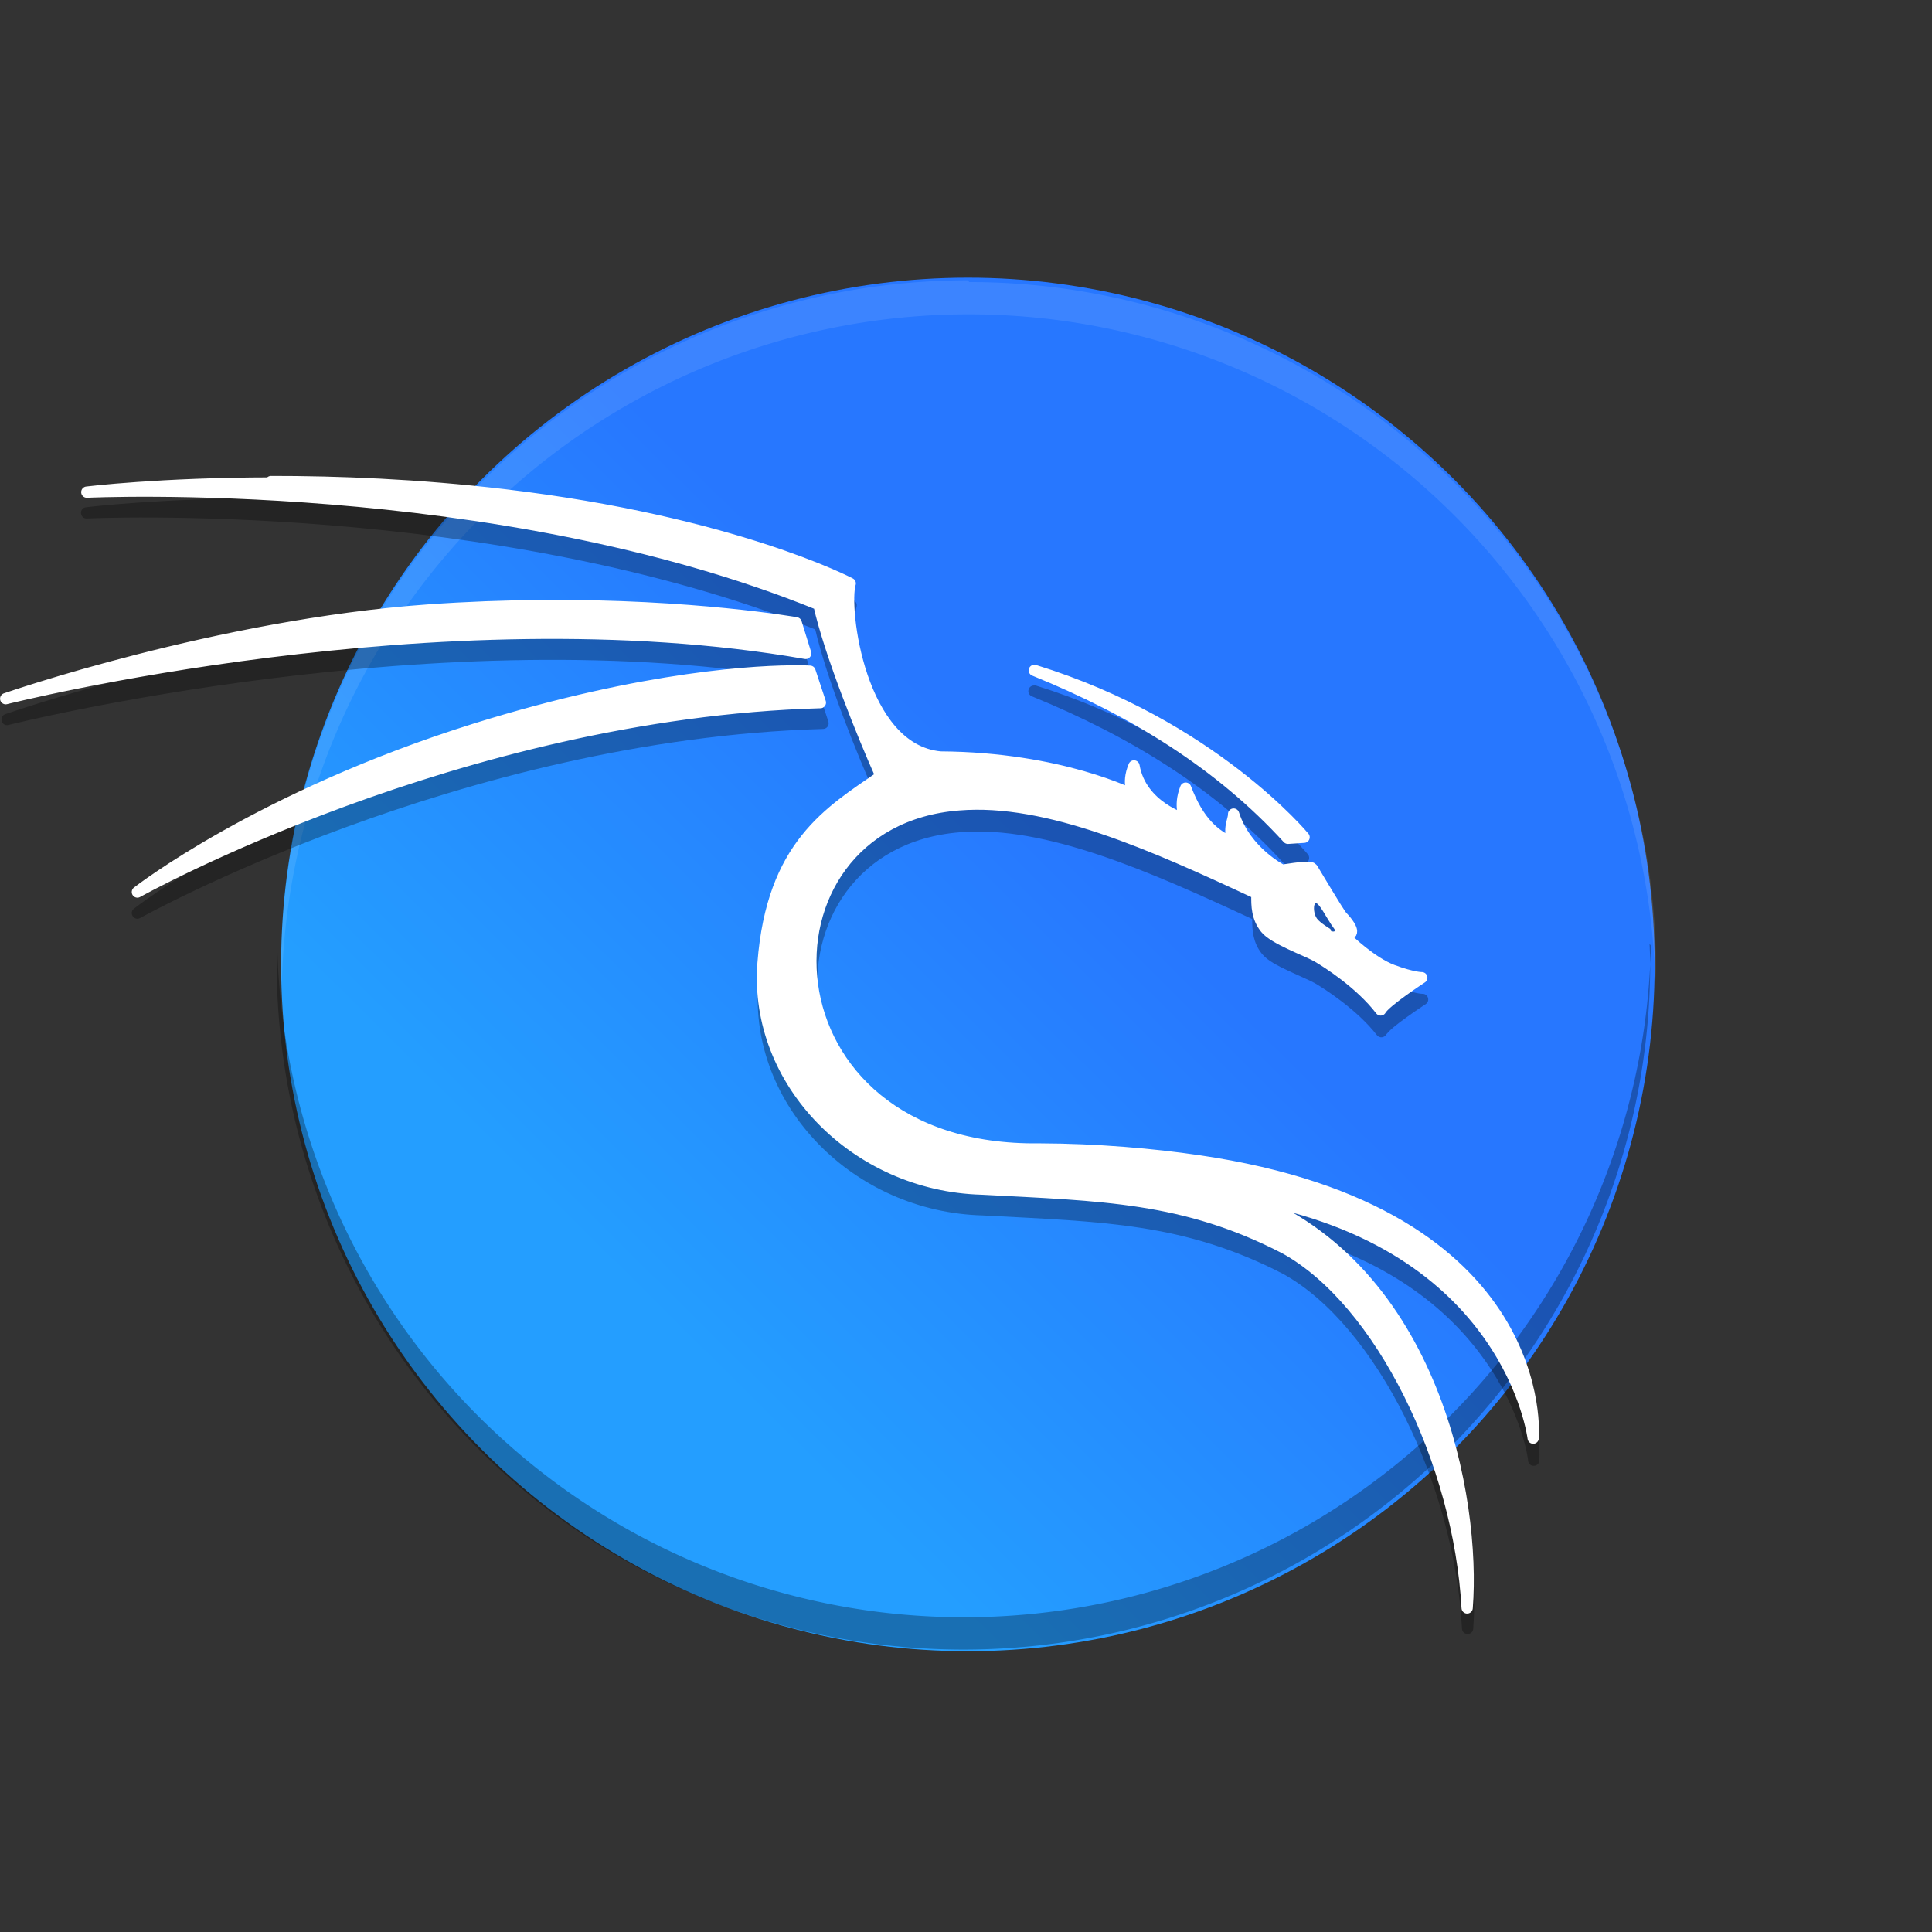<?xml version="1.0" encoding="UTF-8"?>
<svg width="512" height="512" version="1.1" viewBox="0 0 512 512" xmlns="http://www.w3.org/2000/svg">
 <rect x="0" y="0" width="512" height="512" fill="#333333" stroke="none"/>
 <linearGradient id="a" x1="195" x2="313" y1="357" y2="238" gradientUnits="userSpaceOnUse">
  <stop stop-color="#249eff" offset="0"/>
  <stop stop-color="#2777ff" offset="1"/>
 </linearGradient>
 <g transform="translate(-14.5 -2.41)" stroke-width=".808">
  <circle cx="271" cy="258" r="182" fill="url(#a)"/>
  <path d="m452 253a182 182 0 0 1-182 178 182 182 0 0 1-182-177 182 182 0 0 0-0.177 3.56 182 182 0 0 0 182 182 182 182 0 0 0 182-182 182 182 0 0 0-0.177-5.02z" opacity=".3"/>
  <path d="m271 76.7a182 182 0 0 0-182 182 182 182 0 0 0 0.177 5.01 182 182 0 0 1 182-178 182 182 0 0 1 182 177 182 182 0 0 0 0.177-3.55 182 182 0 0 0-182-182z" fill="#fff" opacity=".1"/>
 </g>
 <path d="m71.9 132c-29.4 0.034-48.9 2.4-49 2.42-6.6e-4 8e-5 -0.111 0.01-0.111 0.01-1.92 0.221-1.68 3.08 0.254 2.97 0 0 107-5.05 193 29.4 3.06 13.1 11.1 33.2 15.9 43.8-6.5 4.46-13.5 8.99-19.2 16.2-6.02 7.54-10.6 17.9-11.8 33.9-2.46 32.3 25.2 60.5 59.5 61.4 31.7 1.69 53.3 1.92 79.6 15.5 12.3 6.79 23.7 20.8 32.2 37.8 8.54 17.1 14.2 37.2 15.2 56.2 0.095 1.87 2.84 1.9 2.98 0.037 5e-3 -0.058-2e-3 -0.137 2e-3 -0.195 1.1-14.5-1.04-37-9.76-58.5-7.3-17.9-19.4-35-37.9-45.7 26.7 7.28 41.9 20.8 50.7 33.2 10.1 14.2 11.6 26.8 11.5 26.7 0.212 1.78 2.82 1.74 2.97-0.047 0 0 1.32-15.5-9.35-32.5-10.7-17-33.3-35.7-80.6-42.6-12-1.76-27.1-3.11-42.4-3.14-8e-3 -6e-5 -0.016-6e-5 -0.023 0-37 0.49-55.7-20.6-58.6-42.3-1.45-10.8 1.09-21.8 7.38-30.3 6.29-8.5 16.3-14.6 30.1-15.7h6e-3c22.6-1.87 50.3 10.4 77.4 23-0.027 3.14 0.251 6.3 2.54 9.17 1.54 1.92 4.31 3.25 7.13 4.59 2.82 1.33 5.72 2.54 6.87 3.2 2.62 1.5 11.3 7.1 16.5 13.8 0.661 0.861 1.99 0.752 2.5-0.205 0.027-0.05 0.809-0.952 1.84-1.82 1.03-0.864 2.34-1.85 3.62-2.77 2.55-1.84 4.97-3.41 4.97-3.41 1.26-0.82 0.655-2.77-0.846-2.74 0 0-0.367 0.021-1.54-0.203-1.17-0.224-3.04-0.695-5.69-1.69-2.44-0.912-5.36-2.89-7.6-4.67-1.12-0.893-2.09-1.74-2.78-2.37-0.082-0.076-0.116-0.112-0.189-0.182 0.714-0.643 0.812-1.67 0.668-2.32-0.148-0.66-0.435-1.2-0.758-1.72-0.645-1.04-1.46-1.97-2.03-2.54l-2e-3 -2e-3c0.082 0.082-0.168-0.21-0.42-0.578-0.253-0.37-0.579-0.869-0.945-1.45-0.733-1.15-1.63-2.62-2.51-4.06-1.75-2.89-3.33-5.57-3.48-5.83-2e-3 -4e-3 -0.38-0.799-1.11-1.29-0.115-0.077-0.241-0.137-0.373-0.18-0.828-0.266-1.48-0.204-2.33-0.16-0.85 0.044-1.79 0.144-2.69 0.258-1.49 0.191-2.42 0.359-2.83 0.43-1.01-0.533-8.91-4.91-11.8-13.8-0.535-1.63-2.96-1.22-2.91 0.502 0.016 0.586-0.87 2.33-0.678 4.97-3.51-2.11-6.53-5.47-9.16-12.4-0.483-1.28-2.28-1.29-2.79-0.021-1.01 2.53-1.07 4.65-0.863 6.29-3.33-1.57-8.79-5.02-9.98-11.9-0.255-1.47-2.26-1.7-2.85-0.328-0.98 2.31-1.07 4.22-0.902 5.76-6.21-2.66-23.3-8.89-48.8-9.03-4.93-0.452-8.84-2.92-12.1-6.62-3.22-3.7-5.66-8.63-7.39-13.7-1.73-5.1-2.75-10.4-3.21-14.7-0.463-4.35-0.268-7.95 0.055-8.98 0.216-0.688-0.091-1.43-0.729-1.77 0 0-31.2-16.4-92.2-23.6-22.9-2.71-44.2-3.53-61.9-3.51zm71.3 32.5c-9.3 0.07-19.3 0.417-29.8 1.16-56 3.98-112 23.6-112 23.6-1.8 0.623-0.997 3.33 0.854 2.86 0 0 115-28.9 211-11.9 0.085 0.015 0.171 0.023 0.258 0.023h4e-3c1.01-4.1e-4 1.72-0.975 1.43-1.94l-2.51-8.11c-0.165-0.534-0.615-0.932-1.17-1.03 0 0-27.5-4.88-67.8-4.58-4e-3 -2e-5 -8e-3 -2e-5 -0.012 0zm68.3 17.3c-9.89-0.042-40.3 1.2-86 15.5-57.4 17.9-90 43.5-90 43.5-1.44 1.14 0.043 3.37 1.65 2.48 0 0 84.9-47.4 181-50.1 0.999-0.029 1.69-1.01 1.38-1.96l-2.75-8.32c-0.191-0.577-0.712-0.981-1.32-1.02 0 0-1.22-0.08-3.5-0.09zm62.5-0.139c-1.46 0.021-2.03 1.92-0.809 2.73h2e-3c0.088 0.059 0.181 0.108 0.279 0.146 26.2 10.7 49 24.8 66.6 44.1 0.016 0.017 0.032 0.034 0.049 0.051l2e-3 2e-3c0.304 0.304 0.724 0.462 1.15 0.434l4.28-0.279c1.21-0.08 1.83-1.5 1.05-2.44 0 0-24.8-30-72-44.7-5e-3 -2e-3 -0.01-6e-3 -0.016-8e-3 -0.024-9e-3 -0.048-0.018-0.072-0.025-0.014-5e-3 -0.027-9e-3 -0.041-0.014-0.152-0.048-0.31-0.072-0.469-0.07zm74.7 63.2c0.858 0.173 2.48 3.36 3.96 5.63 0.13 0.185 0.263 0.382 0.389 0.537 0 0.014 2e-3 0.024 0.012 0.037 0.168 0.24 0.335 0.488 0.496 0.688 0.081 0.476 0.216 0.766-0.896 0.537-0.094-0.489-0.254-0.631-0.254-0.631s-2.69-1.6-3.51-2.73c-0.824-1.13-0.968-3.12-0.566-3.87 0.097-0.168 0.221-0.229 0.367-0.201z" opacity=".3"/>
 <g transform="translate(2.01)" fill="#fff">
  <path d="m69.9 128c-29.5 0.034-48.9 2.42-48.9 2.42s108-5.17 194 29.8c2.93 13.1 11.8 35 16.5 45.5-13.6 9.4-28.9 18.2-31.3 49.6-2.39 31.4 24.6 58.9 58 59.8 31.8 1.69 53.7 1.93 80.3 15.7 25.4 14 46.2 56.8 48.3 95.3 2.22-28.5-8.48-89.9-58.5-109 69.8 12.2 76 64 76 64 0 0 5.21-59.8-88.7-73.5-11.9-1.75-26.9-3.09-42.2-3.13-75.2 0.995-78-86.8-21.3-91.2 23.5-1.94 51.6 10.7 79 23.5-0.102 3.41 0.041 6.43 2.28 9.23 2.24 2.8 10.8 5.85 13.6 7.42 2.75 1.58 11.5 7.17 16.9 14.2 1.17-2.19 10.9-8.54 10.9-8.54s-2.34 0.051-7.78-1.98c-5.44-2.03-11.9-8.19-12.1-8.54-0.152-0.356-0.255-0.916 1.02-1.17 0.966-0.813-1.22-3.46-2.19-4.42-0.966-0.966-7.42-12-7.58-12.2-0.152-0.254-0.204-0.509-0.661-0.815-1.42-0.458-7.68 0.661-7.68 0.661s-9.62-4.73-12.9-14.9c0.048 1.78-1.65 3.73 0 7.83-5.02-2.12-9.32-5.74-12.7-14.7-2.02 5.09 0 8.32 0 8.32s-11.8-3.3-13.7-14.2c-2.07 4.89 0 7.83 0 7.83s-19.3-10-51.3-10.2c-21.4-1.96-25.9-39.6-23.9-46 0 0-30.9-16.3-91.7-23.5-22.8-2.7-44.1-3.52-61.8-3.5zm71.3 32.5c-9.27 0.07-19.2 0.416-29.7 1.16-55.8 3.96-112 23.5-112 23.5s115-29 212-12h2e-3l-2.51-8.11s-27.4-4.86-67.5-4.56zm68.3 17.3c-9.75-0.041-40 1.18-85.6 15.4-57.1 17.9-89.5 43.2-89.5 43.2s85.1-47.5 181-50.2l-2.75-8.32s-1.16-0.078-3.41-0.087zm62.6-0.139c26.4 10.7 49.3 24.9 67.2 44.5l2e-3 2e-3 4.28-0.28s-24.5-29.7-71.4-44.2zm72.7 57.2 5.25 3.87c0.658-1.14 3.31 6.07 4.92 8.07 0.068 0.4-2.68 3.61-3.62 3.42-0.079-0.411-4.35-1.64-4.35-1.64s-4.85-2.93-5.55-3.88c-0.693-0.953 3-9.19 3.34-9.82z" stroke="#fff" stroke-linejoin="round" stroke-width="2.99"/>
  <path d="m69.9 128c-29.5 0.034-48.9 2.42-48.9 2.42s108-5.17 194 29.8c2.93 13.1 11.8 35 16.5 45.5-13.6 9.4-28.9 18.2-31.3 49.6-2.39 31.4 24.6 58.9 58 59.8 31.8 1.69 53.7 1.93 80.3 15.7 25.4 14 46.2 56.8 48.3 95.3 2.22-28.5-8.48-89.9-58.5-109 69.8 12.2 76 64 76 64 0 0 5.21-59.8-88.7-73.5-11.9-1.75-26.9-3.09-42.2-3.13-75.2 0.995-78-86.8-21.3-91.2 23.5-1.94 51.6 10.7 79 23.5-0.102 3.41 0.04 6.43 2.28 9.23 2.24 2.8 10.8 5.85 13.6 7.42 2.75 1.58 11.5 7.17 16.9 14.2 1.17-2.19 10.9-8.54 10.9-8.54s-2.34 0.051-7.78-1.98c-5.44-2.03-11.9-8.19-12.1-8.54-0.152-0.356-0.255-0.916 1.02-1.17 0.966-0.813-1.22-3.46-2.19-4.42-0.966-0.966-7.42-12-7.58-12.2-0.152-0.254-0.204-0.509-0.661-0.815-1.42-0.458-7.68 0.661-7.68 0.661s-9.62-4.73-12.9-14.9c0.048 1.78-1.65 3.73 0 7.83-5.02-2.12-9.32-5.74-12.7-14.7-2.02 5.09 0 8.32 0 8.32s-11.8-3.3-13.7-14.2c-2.07 4.89 0 7.83 0 7.83s-19.3-10-51.3-10.2c-21.4-1.96-25.9-39.6-23.9-46 0 0-30.9-16.3-91.7-23.5-22.8-2.7-44.1-3.52-61.8-3.5zm71.3 32.5c-9.27 0.07-19.2 0.416-29.7 1.16-55.8 3.96-112 23.5-112 23.5s115-29 212-12h2e-3l-2.51-8.11s-27.4-4.56-67.5-4.56zm68.3 17.3c-9.75-0.041-40 1.18-85.6 15.4-57.1 17.9-89.5 43.2-89.5 43.2s85.1-47.5 181-50.2l-2.75-8.32s-1.16-0.078-3.41-0.087zm62.6-0.139c26.4 10.7 49.3 24.9 67.2 44.5l2e-3 2e-3 4.28-0.28s-24.5-29.7-71.4-44.2zm74.7 61.7c0.858 0.173 2.48 3.36 3.96 5.63 0.131 0.185 0.264 0.381 0.389 0.537 2e-3 0.014 3e-3 0.023 6e-3 0.037 0.168 0.24 0.337 0.489 0.498 0.688 0.081 0.476 0.216 0.766-0.896 0.537-0.094-0.489-0.255-0.63-0.255-0.63s-2.69-1.6-3.51-2.73c-0.824-1.13-0.969-3.12-0.568-3.87 0.098-0.17 0.224-0.23 0.371-0.2z"/>
 </g>
</svg>
